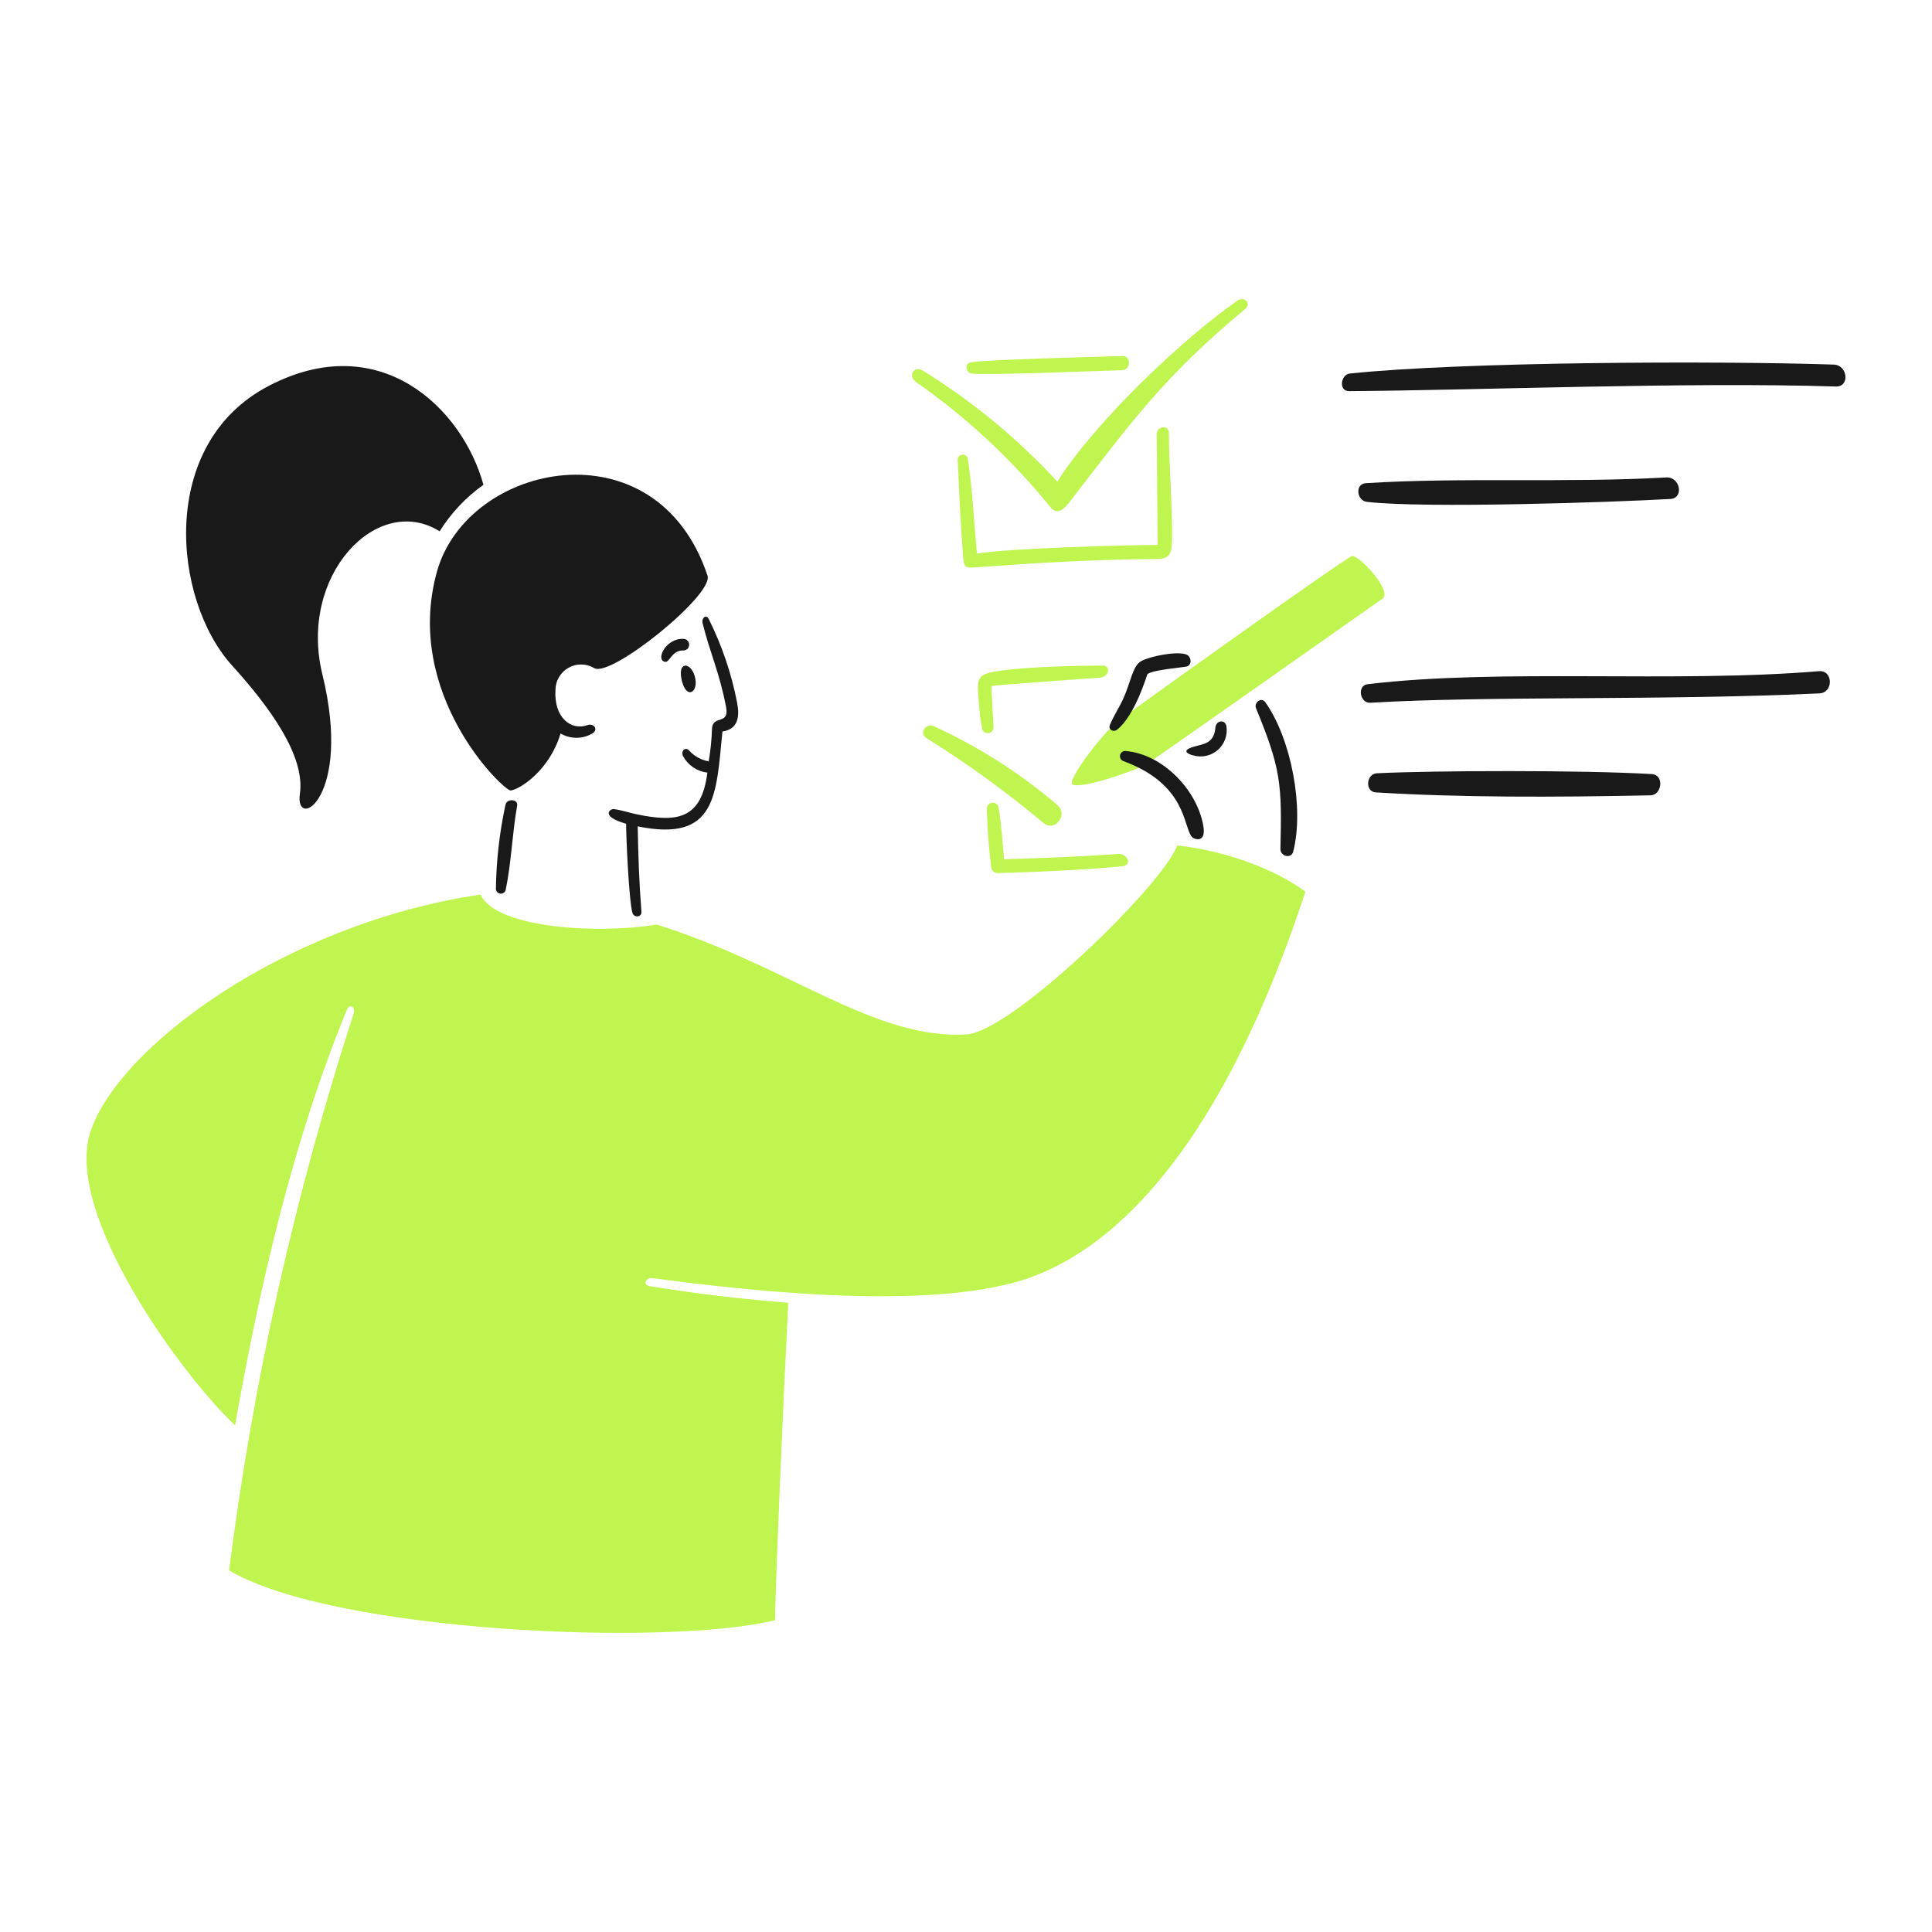 <svg width="234" height="234" viewBox="0 0 234 234" fill="none" xmlns="http://www.w3.org/2000/svg">
<path d="M163.735 67.351C162.95 67.575 137.633 85.66 135.539 87.249C133.444 88.838 129.322 94.449 129.858 94.962C130.688 95.756 137.783 93.187 138.733 92.636C139.683 92.086 166.141 73.404 167.437 72.508C168.733 71.612 164.525 67.128 163.735 67.351Z" fill="#BFF54E"/>
<path d="M117.042 125.289C105.822 125.933 95.546 116.992 79.517 111.976C72.789 113.147 60.044 112.499 58.213 108.346C34.25 111.896 14.036 127.071 10.896 137.274C7.888 147.037 21.795 166.332 28.47 172.634C31.416 155.877 35.513 138.034 42.022 122.29C42.352 121.492 43.088 121.981 42.838 122.752C35.707 144.714 30.655 167.297 27.75 190.204C40.42 197.695 80.785 199.444 93.863 196.24C93.97 190.711 94.75 172.152 95.47 157.792C89.851 157.344 84.246 156.689 78.686 155.774C77.798 155.628 78.189 154.69 79.059 154.806C89.516 156.21 110.678 158.669 122.9 155.321C130.412 153.262 145.834 145.342 158.107 108.004C154.557 105.341 148.522 103.043 142.576 102.398C140.952 107.077 122.561 124.972 117.042 125.289Z" fill="#BFF54E"/>
<path d="M111.007 46.307C117.116 50.585 122.595 55.698 127.284 61.498C128.028 62.38 128.854 61.687 129.415 60.965C136.866 51.336 140.851 45.685 150.812 37.419C151.597 36.771 150.709 35.823 149.872 36.41C143.044 41.18 132.547 51.232 128.066 58.332C123.278 53.144 117.809 48.63 111.808 44.913C110.658 44.211 109.891 45.565 111.007 46.307Z" fill="#BFF54E"/>
<path d="M117.716 45.251C119.651 45.475 133.691 44.882 135.881 44.843C136.973 44.823 137.054 43.078 135.944 43.121C133.734 43.205 119.573 43.532 117.589 43.885C116.776 44.028 116.989 45.165 117.716 45.251Z" fill="#BFF54E"/>
<path d="M113.083 87.951C112.109 87.511 111.309 88.838 112.197 89.388C117.164 92.484 121.91 95.924 126.397 99.683C127.752 100.815 129.418 98.66 128.079 97.518C123.554 93.642 118.506 90.421 113.083 87.951Z" fill="#BFF54E"/>
<path d="M141.956 65.336C142.004 61.155 141.596 56.673 141.573 52.466C141.573 51.401 140.091 51.58 140.1 52.644C140.137 57.099 140.174 61.552 140.212 66.001C136.866 66.001 121.77 66.41 118.325 67.057C117.962 63.233 117.788 59.378 117.225 55.573C117.197 55.423 117.113 55.288 116.992 55.195C116.87 55.102 116.718 55.057 116.565 55.069C116.412 55.081 116.269 55.149 116.163 55.26C116.058 55.371 115.997 55.518 115.992 55.671C116.17 59.407 116.328 63.224 116.614 66.96C116.767 68.948 116.773 68.815 118.735 68.673C125.525 68.178 132.438 67.776 139.246 67.714C141.21 67.695 141.926 67.83 141.956 65.336Z" fill="#BFF54E"/>
<path d="M133.515 80.611C129.76 80.659 125.666 80.718 121.932 81.142C118.036 81.591 118.311 81.918 118.586 85.43C118.65 86.353 118.768 87.272 118.941 88.182C118.961 88.352 119.044 88.509 119.172 88.623C119.3 88.737 119.466 88.799 119.638 88.799C119.809 88.799 119.975 88.737 120.103 88.623C120.232 88.509 120.314 88.352 120.335 88.182C120.335 87.543 120.024 83.202 120.11 83.096C120.197 82.989 131.987 82.162 133.246 82.075C134.331 82 134.597 80.596 133.515 80.611Z" fill="#BFF54E"/>
<path d="M120.947 97.784C120.909 97.614 120.811 97.463 120.67 97.361C120.529 97.258 120.356 97.209 120.183 97.224C120.009 97.24 119.847 97.317 119.726 97.443C119.606 97.569 119.535 97.734 119.527 97.908C119.577 100.233 119.746 102.553 120.033 104.86C120.017 105.078 120.087 105.294 120.23 105.46C120.373 105.626 120.575 105.729 120.793 105.746C120.905 105.755 129.495 105.534 135.778 104.94C137.384 104.788 136.408 103.35 135.467 103.423C131.029 103.759 126.06 103.937 121.604 104.07C121.427 101.911 121.275 99.853 120.947 97.784Z" fill="#BFF54E"/>
<path d="M82.819 77.379C80.653 77.247 79.366 79.918 80.529 80.158C81.132 80.282 81.327 78.773 82.721 78.782C82.813 78.789 82.906 78.777 82.993 78.748C83.081 78.718 83.162 78.672 83.231 78.611C83.301 78.551 83.358 78.477 83.399 78.394C83.44 78.312 83.465 78.222 83.471 78.13C83.478 78.037 83.466 77.945 83.436 77.858C83.407 77.77 83.361 77.689 83.3 77.619C83.24 77.55 83.166 77.493 83.083 77.452C83.001 77.41 82.911 77.386 82.819 77.379Z" fill="#191919"/>
<path d="M85.845 74.983C85.522 74.333 84.948 74.862 85.099 75.48C86.051 79.282 87.131 81.4 87.939 85.625C88.374 87.897 86.299 86.512 86.235 88.288C86.194 89.604 86.061 90.915 85.836 92.213C84.936 92.055 84.113 91.606 83.493 90.934C83.093 90.411 82.402 90.882 82.73 91.582C83.025 92.127 83.447 92.593 83.959 92.941C84.472 93.289 85.061 93.507 85.677 93.579C84.958 99.298 81.936 99.625 77.103 98.625C76.215 98.442 75.325 98.126 74.351 97.995C73.88 97.932 72.669 98.883 75.833 99.77C75.833 101.306 76.17 109.143 76.606 110.581C76.791 111.184 77.743 111.112 77.689 110.429C77.409 106.878 77.298 103.56 77.24 100.089C86.883 102.06 86.728 96.158 87.5 88.597C89.488 88.312 89.578 86.667 89.275 85.09C88.597 81.581 87.443 78.181 85.845 74.983Z" fill="#191919"/>
<path d="M58.554 58.715C55.975 49.386 45.986 39.73 32.541 46.742C19.096 53.755 20.88 72.624 28.112 80.611C32.655 85.626 36.987 91.545 36.322 96.142C35.656 100.74 42.732 96.746 39.046 81.684C36.101 69.648 45.72 59.638 53.246 64.351C54.626 62.14 56.43 60.225 58.554 58.715Z" fill="#191919"/>
<path d="M71.973 80.921C73.981 82.113 86.463 72.043 85.695 69.729C79.528 51.165 56.594 55.979 52.917 69.258C48.792 84.159 61.073 95.845 61.855 95.743C62.991 95.594 66.564 93.302 67.891 88.838C68.475 89.18 69.139 89.36 69.816 89.36C70.493 89.36 71.158 89.18 71.742 88.838C72.504 88.404 71.954 87.538 71.148 87.828C69.183 88.529 67.065 86.94 67.278 83.551C67.283 83.005 67.432 82.469 67.71 81.999C67.989 81.529 68.386 81.141 68.863 80.874C69.34 80.607 69.878 80.471 70.424 80.48C70.97 80.488 71.505 80.64 71.973 80.921Z" fill="#191919"/>
<path d="M61.224 97.474C60.496 100.833 60.107 104.257 60.062 107.694C60.076 107.836 60.14 107.969 60.243 108.068C60.345 108.168 60.48 108.228 60.623 108.237C60.766 108.247 60.907 108.206 61.022 108.121C61.137 108.036 61.219 107.913 61.251 107.773C61.931 104.503 62.036 100.975 62.636 97.576C62.779 96.764 61.377 96.684 61.224 97.474Z" fill="#191919"/>
<path d="M84.147 81.905C83.636 80.127 81.952 80.049 82.612 82.553C83.213 84.82 84.687 83.775 84.147 81.905Z" fill="#191919"/>
<path d="M138.964 81.666C139.499 81.128 143.449 80.821 143.748 80.725C144.429 80.501 144.272 79.5 143.704 79.279C142.559 78.83 139.32 79.474 138.236 80.064C137.153 80.654 136.972 82.63 136.008 84.706C135.514 85.771 134.851 86.751 134.42 87.838C134.21 88.369 134.85 88.736 135.308 88.371C137.491 86.651 138.937 81.693 138.964 81.666Z" fill="#191919"/>
<path d="M136.31 90.959C136.161 90.952 136.014 90.997 135.895 91.088C135.777 91.179 135.694 91.309 135.662 91.455C135.63 91.601 135.651 91.753 135.721 91.885C135.791 92.017 135.906 92.12 136.044 92.176C143.769 95.006 143.294 100.156 144.37 101.379C144.602 101.643 146.121 102.209 145.745 100.033C144.987 95.645 140.792 91.312 136.31 90.959Z" fill="#191919"/>
<path d="M152.126 85.775C155.129 93.095 155.277 94.901 155.082 102.818C155.06 103.706 156.391 104.063 156.626 103.155C157.991 97.898 156.393 89.476 153.244 85.04C152.78 84.385 151.85 85.102 152.126 85.775Z" fill="#191919"/>
<path d="M147.21 88.11C147.034 90.099 145.778 90.083 144.547 90.453C143.008 90.915 143.881 91.34 144.547 91.501C145.059 91.645 145.599 91.658 146.118 91.539C146.637 91.42 147.117 91.172 147.515 90.819C147.913 90.465 148.215 90.017 148.395 89.516C148.574 89.015 148.624 88.476 148.541 87.951C148.355 87.074 147.285 87.259 147.21 88.11Z" fill="#191919"/>
<path d="M202.299 60.436C204.003 60.342 203.506 57.732 201.819 57.827C189.635 58.518 177.241 57.782 165.43 58.52C164.085 58.603 164.321 60.64 165.542 60.783C172.585 61.603 195.421 60.825 202.299 60.436Z" fill="#191919"/>
<path d="M222.108 44.159C207.59 43.679 176.978 43.823 163.487 45.242C162.386 45.354 162.084 47.38 163.408 47.373C178.851 47.276 204.31 46.241 222.357 46.812C224.08 46.868 223.796 44.215 222.108 44.159Z" fill="#191919"/>
<path d="M220.307 81.294C202.724 82.751 181.65 80.936 165.626 82.874C164.357 83.027 164.676 85.188 165.981 85.116C180.287 84.261 201.482 84.875 220.378 83.98C222.082 83.894 222.038 81.15 220.307 81.294Z" fill="#191919"/>
<path d="M200.062 93.755C191.842 93.264 173.65 93.318 166.761 93.657C165.474 93.721 165.288 95.891 166.628 95.973C176.888 96.603 188.088 96.571 199.91 96.329C201.305 96.301 201.597 93.846 200.062 93.755Z" fill="#191919"/>
</svg>
